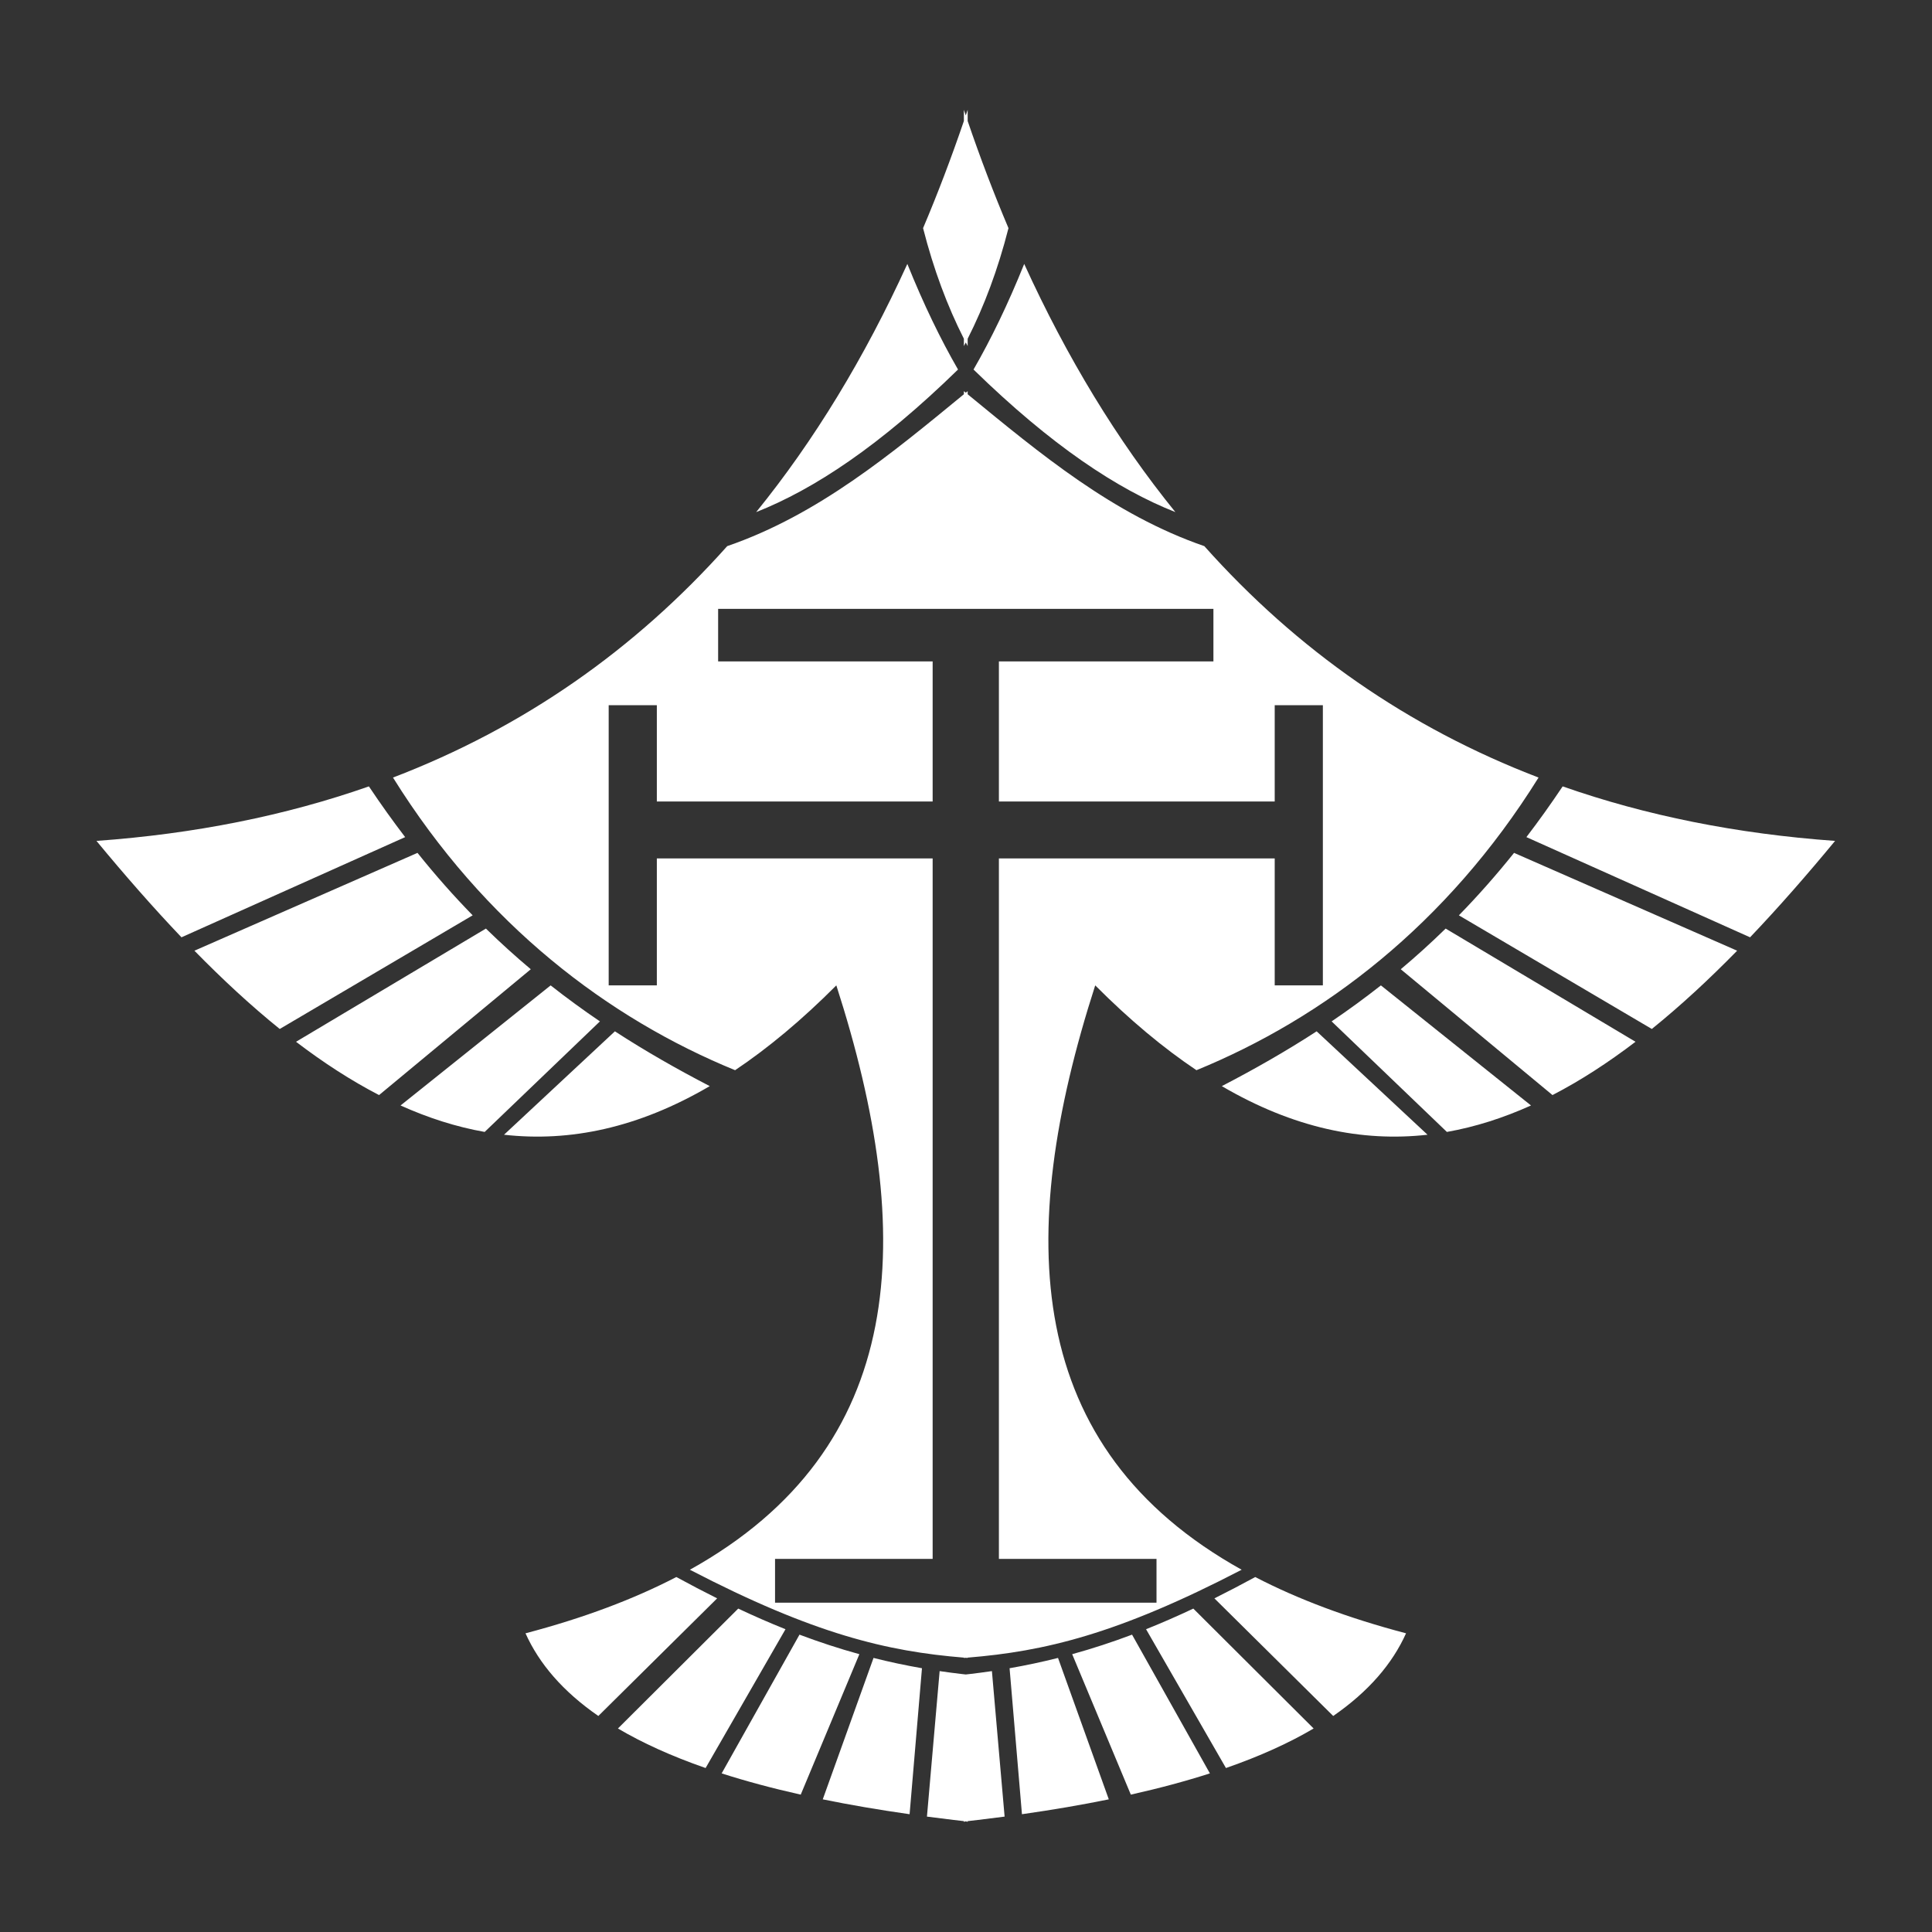 <?xml version="1.0" encoding="UTF-8" standalone="no"?>
<!DOCTYPE svg PUBLIC "-//W3C//DTD SVG 1.1//EN" "http://www.w3.org/Graphics/SVG/1.1/DTD/svg11.dtd">
<svg width="100%" height="100%" viewBox="0 0 1000 1000" version="1.1" xmlns="http://www.w3.org/2000/svg" xmlns:xlink="http://www.w3.org/1999/xlink" xml:space="preserve" xmlns:serif="http://www.serif.com/" style="fill-rule:evenodd;clip-rule:evenodd;stroke-linejoin:round;stroke-miterlimit:2;">
    <rect x="0" y="0" width="1000" height="1000" fill="#333333" stroke="none"/>
    <g transform="matrix(2.266,0,0,2.266,-606.371,-591.247)">
        <path d="M488.197,643.404L489.276,643.282C490.862,643.095 492.444,642.885 494.024,642.653L494.168,642.631L497.067,675.868L496.984,675.879C494.995,676.141 493.004,676.39 491.012,676.627C490.293,676.712 489.573,676.795 488.854,676.877L488.631,676.902L488.63,677C488.629,677.122 488.388,676.973 488.266,676.959L488.197,676.951L488.128,676.959C488.007,676.973 487.766,677.122 487.764,677L487.763,676.902L487.541,676.877C486.821,676.795 486.102,676.712 485.382,676.627C483.39,676.39 481.4,676.141 479.411,675.879L479.328,675.868L482.227,642.631L482.371,642.653C483.95,642.885 485.533,643.095 487.118,643.282L488.197,643.404ZM509.268,639.623L520.866,671.927C514.718,673.181 508.115,674.315 501.029,675.323L498.203,641.979C502.008,641.314 505.688,640.526 509.268,639.623L509.268,639.623ZM467.126,639.623L455.529,671.927C461.676,673.181 468.279,674.315 475.365,675.323L478.191,641.979C474.386,641.314 470.706,640.526 467.126,639.623L467.126,639.623ZM526.179,634.307L543.959,665.998C538.485,667.756 532.474,669.377 525.897,670.85L512.503,638.769C517.199,637.475 521.736,635.981 526.179,634.307L526.179,634.307ZM450.215,634.307L432.435,665.998C437.909,667.756 443.92,669.377 450.498,670.85L463.891,638.769C459.196,637.475 454.659,635.981 450.215,634.307L450.215,634.307ZM540.174,628.355L567.652,655.741C562.073,659.036 555.434,662.056 547.625,664.773L529.378,633.066C533.018,631.611 536.605,630.037 540.174,628.355L540.174,628.355ZM436.221,628.355L408.743,655.741C414.321,659.036 420.961,662.056 428.769,664.773L447.017,633.066C443.376,631.611 439.79,630.037 436.22,628.355L436.221,628.355ZM544.987,626.018C548.09,624.469 551.191,622.843 554.314,621.146C564.028,626.188 575.454,630.501 588.764,634C585.648,640.925 580.258,647.259 572.127,652.883L544.987,626.018ZM431.407,626.018C428.305,624.469 425.204,622.843 422.08,621.146C412.367,626.188 400.941,630.501 387.63,634C390.746,640.925 396.136,647.259 404.268,652.883L431.407,626.018ZM488.63,350.978C505.177,364.561 521.897,378.504 542.685,385.667C563.859,409.392 589.235,427.121 619.031,438.529C598.038,472.233 569.778,493.55 540.889,505.376C533.352,500.324 525.648,493.912 517.764,486C499.32,543.257 501.297,591.705 551.216,619.48C522.853,634.209 506.168,638.13 488.63,639.555L488.63,639.623L488.197,639.589L487.764,639.623L487.764,639.555C470.227,638.13 453.542,634.209 425.179,619.48C475.097,591.705 477.074,543.257 458.63,486C450.746,493.912 443.042,500.324 435.505,505.376C406.616,493.55 378.357,472.233 357.363,438.529C387.16,427.121 412.535,409.392 433.709,385.667C454.497,378.504 471.217,364.561 487.764,350.978L487.764,350.267L488.197,350.622L488.63,350.267L488.63,350.978ZM531.764,627L531.764,617L495.764,617L495.764,457L558.764,457L558.764,486L569.764,486L569.764,422L558.764,422L558.764,444L495.764,444L495.764,412L544.764,412L544.764,400L431.63,400L431.63,412L480.63,412L480.63,444L417.63,444L417.63,422L406.63,422L406.63,486L417.63,486L417.63,457L480.63,457L480.63,617L444.63,617L444.63,627L531.764,627ZM568.341,496.496L593.672,520.117C578.659,521.803 563.054,518.597 546.681,509.013C554.11,505.159 561.326,501.053 568.341,496.496ZM408.053,496.496L382.722,520.117C397.735,521.803 413.34,518.597 429.713,509.013C422.284,505.159 415.068,501.053 408.053,496.496ZM571.764,494.225C575.576,491.642 579.328,488.912 583.02,486.005L617.304,513.432C610.999,516.27 604.599,518.327 598.092,519.477L571.764,494.225ZM404.63,494.225C400.818,491.642 397.067,488.912 393.374,486.005L359.09,513.432C365.395,516.27 371.795,518.327 378.303,519.477L404.63,494.225ZM587.557,482.316C591.028,479.402 594.444,476.315 597.808,473.026L641.179,498.882C634.942,503.638 628.627,507.74 622.215,511.057L587.557,482.316ZM388.837,482.316C385.367,479.402 381.951,476.315 378.587,473.026L335.215,498.882C341.452,503.638 347.768,507.74 354.18,511.057L388.837,482.316ZM600.83,470.002C605.115,465.616 609.316,460.879 613.436,455.733L664.39,478.081C657.966,484.639 651.476,490.651 644.903,495.958L600.832,470L600.83,470.002ZM375.564,470.002C371.28,465.616 367.078,460.879 362.958,455.733L312.004,478.081C318.428,484.639 324.918,490.651 331.492,495.958L375.562,470L375.564,470.002ZM616.254,452.134C619.054,448.475 621.814,444.62 624.537,440.548C643.518,447.205 664.244,451.382 686.764,453C680.344,460.77 673.879,468.165 667.346,475.021L616.254,452.134ZM360.14,452.134C357.34,448.475 354.581,444.62 351.858,440.548C332.876,447.205 312.15,451.382 289.63,453C296.05,460.77 302.516,468.165 309.048,475.021L360.14,452.134ZM489.967,345.328C493.966,338.398 497.834,330.419 501.544,321.208C511.303,342.598 522.79,361.522 536.075,377.897C522.819,372.653 507.8,362.73 489.967,345.328ZM486.427,345.328C482.428,338.398 478.561,330.419 474.85,321.208C465.091,342.598 453.604,361.522 440.319,377.897C453.575,372.653 468.594,362.73 486.427,345.328ZM488.63,288.565C491.52,297.031 494.626,305.19 497.951,313.034C495.546,322.478 492.403,330.842 488.63,338.295L488.63,339.97C488.5,339.723 488.371,339.476 488.242,339.229L488.197,339.141C488.054,339.419 487.909,339.695 487.764,339.97L487.764,338.295C483.991,330.842 480.849,322.478 478.444,313.034C481.768,305.19 484.874,297.031 487.764,288.565L487.764,286C487.908,286.431 488.052,286.861 488.197,287.289C488.342,286.861 488.486,286.431 488.63,286L488.63,288.565Z" style="fill:white;"/>
    </g>
</svg>
